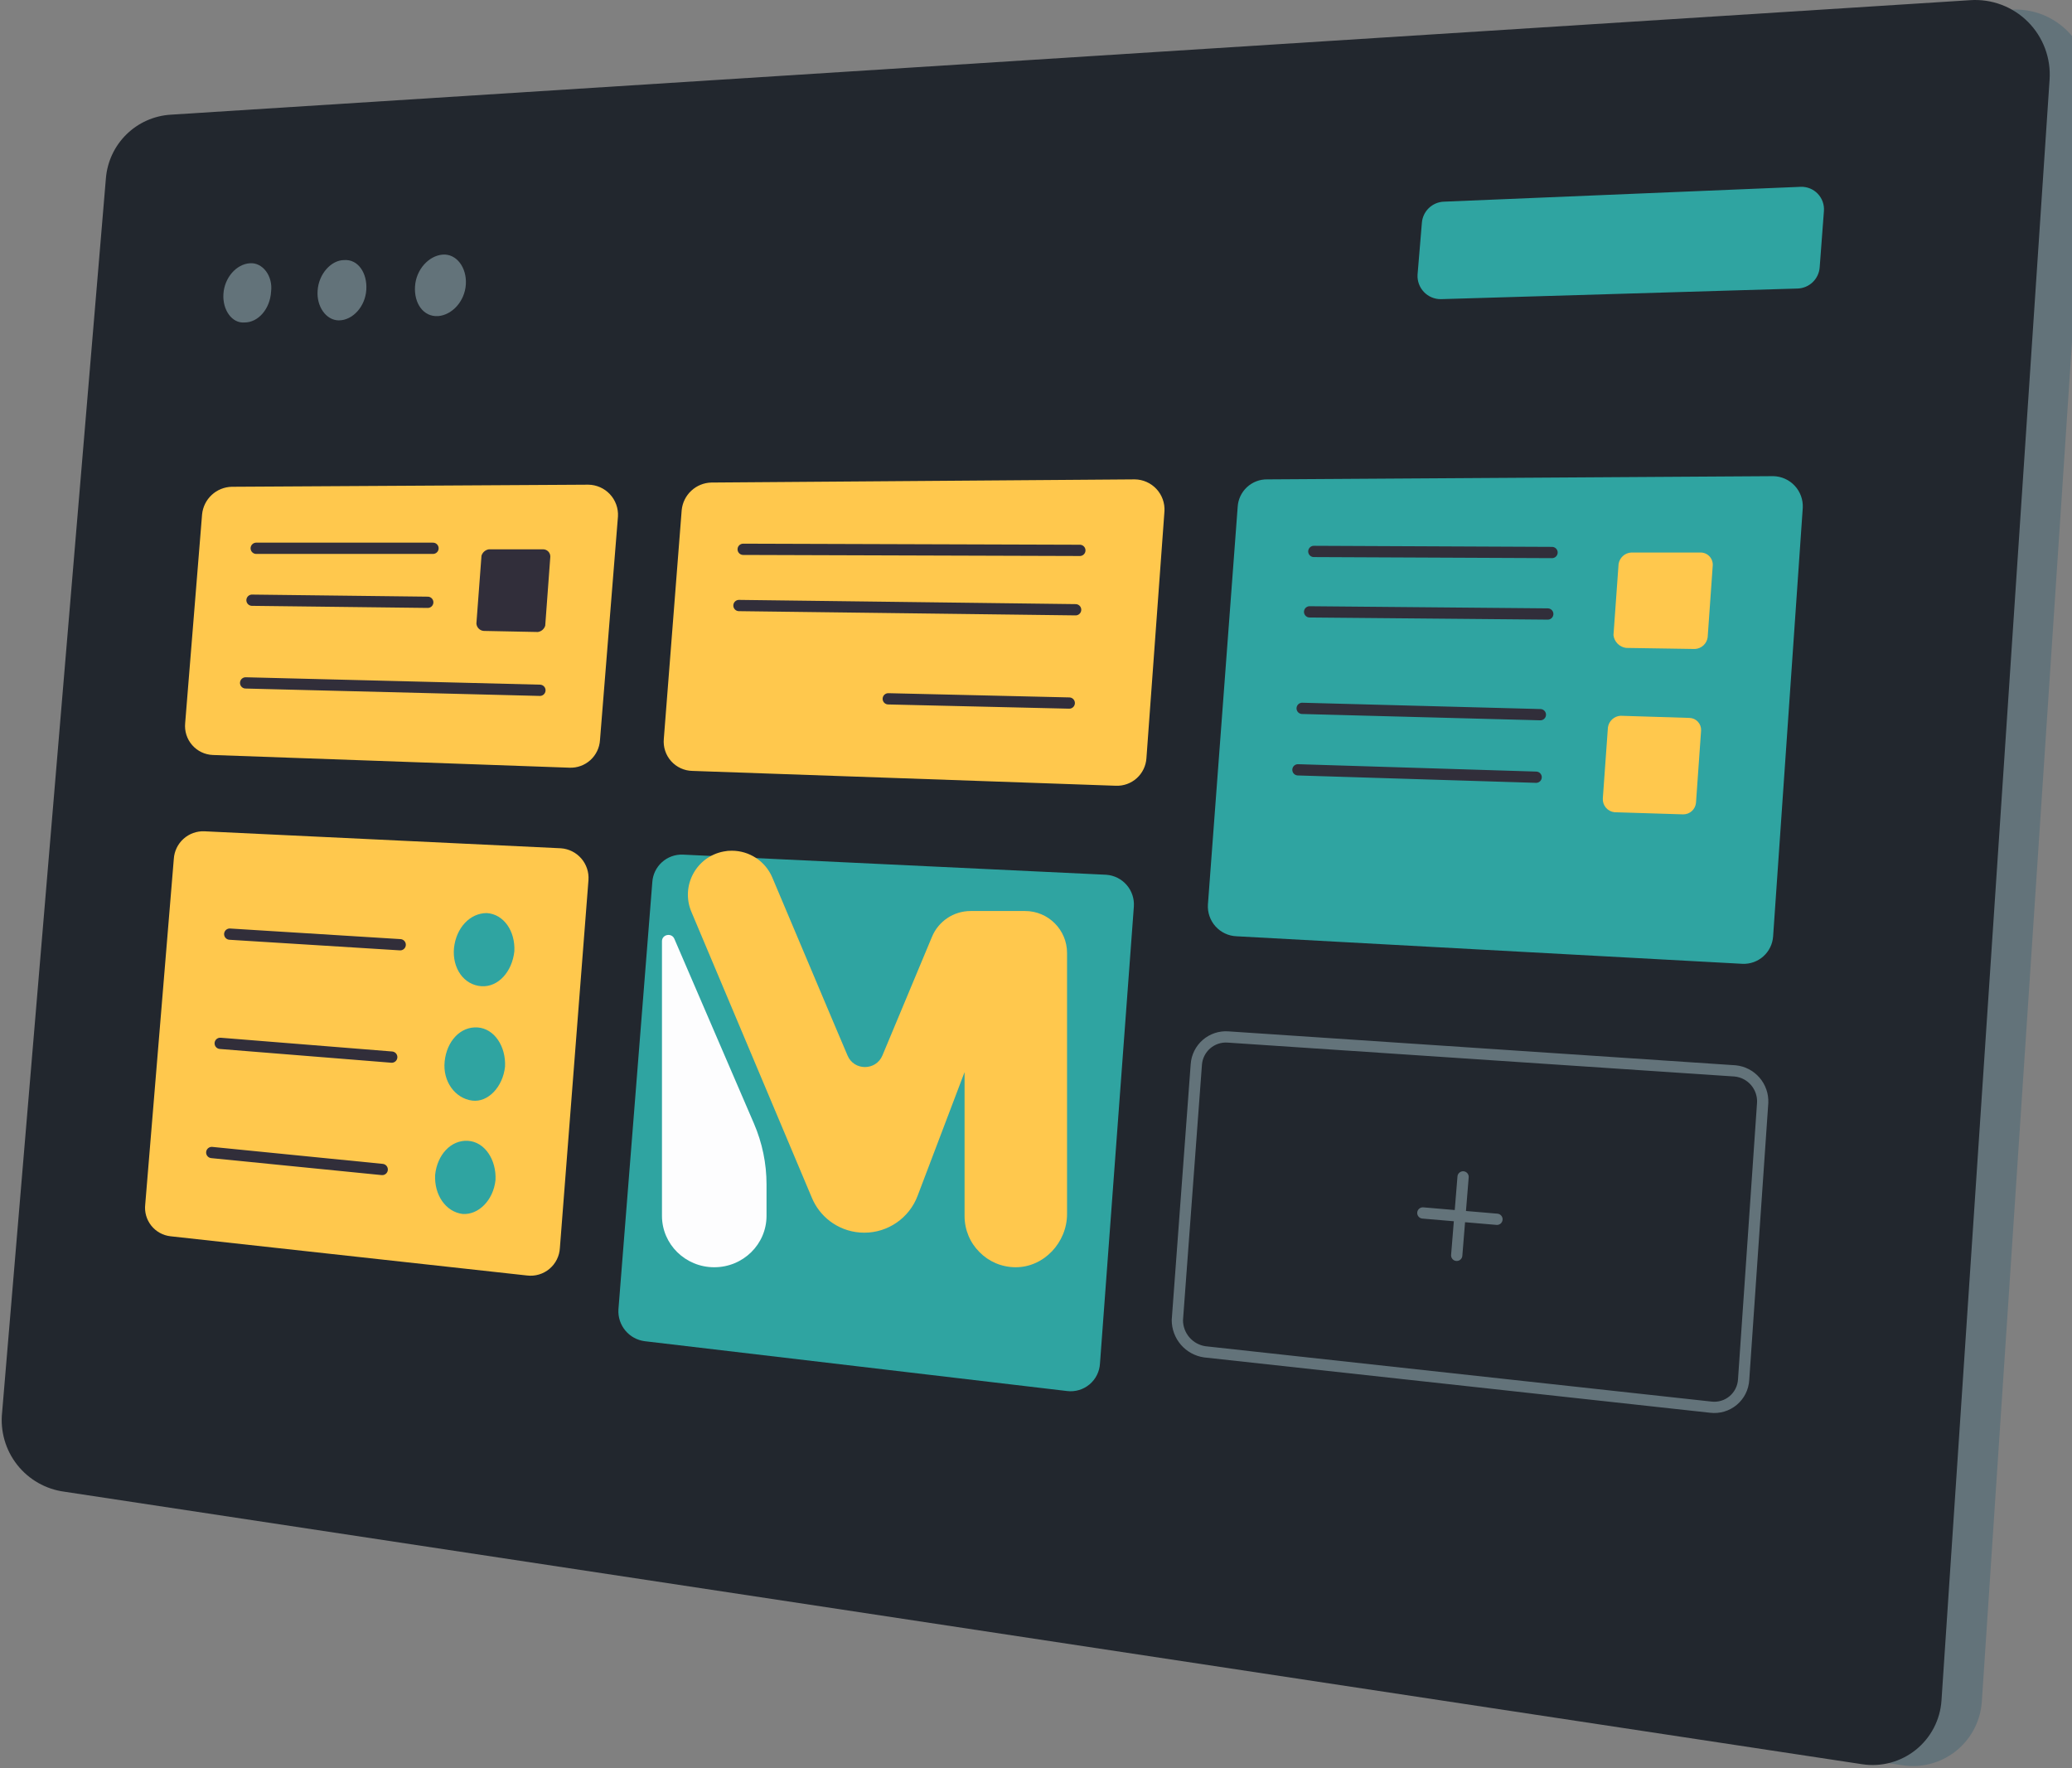 <svg width="688" height="587" viewBox="0 0 688 587" fill="none" xmlns="http://www.w3.org/2000/svg">
<rect x="0" y="0" width="688" height="587" fill="#808080" stroke="none"/>
<path d="M37.617 495.989L631.689 586.09C634.827 586.576 638.031 586.404 641.098 585.585C644.166 584.766 647.03 583.318 649.509 581.332C651.988 579.347 654.029 576.867 655.501 574.051C656.972 571.234 657.844 568.142 658.06 564.971L693.581 29.275C693.825 25.79 693.318 22.293 692.096 19.021C690.873 15.749 688.964 12.778 686.496 10.309C684.028 7.839 681.059 5.929 677.791 4.707C674.522 3.485 671.029 2.981 667.549 3.227L72.428 41.249C66.963 41.579 61.796 43.852 57.858 47.659C53.919 51.466 51.468 56.556 50.946 62.013L16.845 469.941C16.467 476.088 18.383 482.157 22.221 486.97C26.059 491.783 31.546 494.997 37.617 495.989Z" fill="#63737A"/>
<path d="M21.445 495.277L618.342 585.751C621.477 586.229 624.677 586.05 627.74 585.227C630.803 584.403 633.661 582.952 636.135 580.966C638.609 578.979 640.644 576.5 642.112 573.685C643.579 570.871 644.448 567.782 644.662 564.614L680.556 26.462C680.799 22.932 680.283 19.391 679.044 16.077C677.804 12.764 675.87 9.754 673.371 7.252C670.872 4.75 667.867 2.814 664.557 1.573C661.248 0.332 657.711 -0.185 654.185 0.059L56.611 38.081C51.099 38.437 45.9 40.766 41.962 44.644C38.024 48.521 35.611 53.688 35.163 59.2L0.707 468.89C0.026 475.131 1.817 481.39 5.694 486.323C9.572 491.257 15.227 494.471 21.445 495.277Z" fill="#22272E"/>
<path d="M410.593 310.857L578.61 320.003C581.158 320.106 583.647 319.207 585.543 317.498C587.439 315.789 588.593 313.406 588.759 310.857L598.603 168.592C598.669 167.257 598.467 165.922 598.009 164.666C597.551 163.41 596.846 162.258 595.936 161.28C595.027 160.301 593.93 159.514 592.712 158.967C591.494 158.419 590.178 158.122 588.843 158.092L420.809 159.159C418.306 159.115 415.884 160.043 414.049 161.748C412.214 163.453 411.108 165.802 410.965 168.304L401.086 300.289C400.999 301.612 401.178 302.939 401.612 304.192C402.046 305.444 402.726 306.597 403.612 307.582C404.498 308.567 405.572 309.365 406.771 309.927C407.97 310.49 409.269 310.806 410.593 310.857Z" fill="#2FA4A1"/>
<path d="M229.906 255.951L370.52 260.88C373.072 260.982 375.562 260.081 377.459 258.369C379.356 256.656 380.508 254.269 380.669 251.717L386.657 169.712C386.73 168.365 386.531 167.017 386.071 165.75C385.611 164.482 384.9 163.321 383.98 162.336C383.061 161.35 381.952 160.561 380.72 160.015C379.488 159.47 378.159 159.179 376.813 159.16L236.198 160.21C233.726 160.272 231.362 161.236 229.549 162.92C227.736 164.604 226.6 166.892 226.353 169.356L220.416 245.332C220.293 246.664 220.445 248.007 220.863 249.277C221.282 250.547 221.958 251.717 222.848 252.714C223.739 253.71 224.825 254.512 226.04 255.069C227.254 255.627 228.57 255.927 229.906 255.951Z" fill="#FFC84D"/>
<path d="M70.668 250.667L189.073 254.885C191.623 254.992 194.114 254.094 196.011 252.385C197.908 250.675 199.061 248.289 199.222 245.739L205.193 171.473C205.269 170.126 205.071 168.778 204.612 167.509C204.153 166.24 203.442 165.078 202.522 164.092C201.602 163.106 200.492 162.317 199.259 161.772C198.026 161.227 196.696 160.938 195.349 160.922L76.944 161.616C74.469 161.679 72.102 162.645 70.289 164.332C68.476 166.019 67.342 168.312 67.099 170.779L61.483 240.099C61.353 241.405 61.491 242.724 61.889 243.974C62.286 245.224 62.935 246.38 63.796 247.37C64.656 248.36 65.71 249.163 66.891 249.73C68.073 250.297 69.359 250.616 70.668 250.667Z" fill="#FFC84D"/>
<path d="M400.039 448.823L568.073 467.199C569.397 467.358 570.74 467.244 572.018 466.863C573.296 466.482 574.483 465.842 575.504 464.983C576.525 464.124 577.359 463.064 577.955 461.869C578.55 460.674 578.895 459.37 578.966 458.036L585.292 366.106C585.404 363.512 584.52 360.973 582.822 359.011C581.123 357.048 578.739 355.812 576.158 355.555L407.769 344.292C406.477 344.197 405.179 344.359 403.949 344.768C402.72 345.177 401.583 345.825 400.604 346.674C399.625 347.524 398.823 348.559 398.244 349.719C397.665 350.88 397.321 352.143 397.231 353.437L390.939 438.272C390.933 440.833 391.85 443.31 393.521 445.248C395.193 447.187 397.507 448.456 400.039 448.823V448.823Z" stroke="#63737A" stroke-width="3.74" stroke-linecap="round" stroke-linejoin="round"/>
<path d="M214.091 445.3L354.351 461.847C355.674 462.006 357.015 461.892 358.292 461.512C359.569 461.132 360.755 460.494 361.776 459.637C362.797 458.779 363.632 457.722 364.228 456.529C364.825 455.336 365.17 454.033 365.244 452.701L376.493 301.002C376.679 298.389 375.821 295.808 374.109 293.826C372.396 291.845 369.969 290.625 367.358 290.434L226.744 283.744C224.192 283.642 221.702 284.543 219.805 286.255C217.908 287.968 216.756 290.355 216.595 292.907L205.346 434.749C205.193 437.29 206.012 439.795 207.636 441.755C209.26 443.714 211.568 444.982 214.091 445.3Z" fill="#2FA4A1"/>
<path d="M56.612 410.46L175.017 423.484C176.342 423.646 177.686 423.533 178.965 423.153C180.244 422.773 181.432 422.133 182.453 421.274C183.475 420.414 184.309 419.353 184.904 418.157C185.499 416.961 185.841 415.655 185.91 414.321L195.4 292.193C195.586 289.581 194.728 287.002 193.015 285.023C191.302 283.045 188.874 281.828 186.266 281.642L67.861 276.002C65.309 275.9 62.818 276.801 60.922 278.513C59.025 280.225 57.873 282.613 57.712 285.165L48.222 399.891C48.076 401.137 48.178 402.4 48.521 403.607C48.864 404.813 49.442 405.94 50.222 406.922C51.002 407.905 51.968 408.723 53.064 409.33C54.161 409.937 55.367 410.321 56.612 410.46Z" fill="#FFC84D"/>
<path d="M485.812 390.746L483.698 416.794" stroke="#63737A" stroke-width="3.74" stroke-linecap="round" stroke-linejoin="round"/>
<path d="M497.062 404.82L472.451 402.721" stroke="#63737A" stroke-width="3.74" stroke-linecap="round" stroke-linejoin="round"/>
<path d="M150.745 314.771C151.455 308.081 156.022 303.152 161.638 303.152C167.271 303.508 171.127 309.148 170.789 315.838C170.079 322.511 165.511 327.795 159.879 327.439C153.975 327.049 150.119 321.41 150.745 314.771Z" fill="#2FA4A1"/>
<path d="M132.882 313.667L76.284 310.146" stroke="#312E3A" stroke-width="3.74" stroke-linecap="round" stroke-linejoin="round"/>
<path d="M147.649 352.387C148.359 345.612 152.927 340.768 158.542 341.124C164.158 341.48 168.032 347.458 167.693 354.148C166.983 360.838 162.061 366.105 156.783 365.411C151.167 364.699 146.939 359.076 147.649 352.387Z" fill="#2FA4A1"/>
<path d="M130.073 350.976L73.12 346.406" stroke="#312E3A" stroke-width="3.74" stroke-linecap="round" stroke-linejoin="round"/>
<path d="M144.486 390.033C145.196 383.36 149.763 378.432 155.379 378.77C160.995 379.109 164.869 385.121 164.53 391.794C163.82 398.484 158.898 403.413 153.62 403.057C148.004 402.363 144.131 396.723 144.486 390.033Z" fill="#2FA4A1"/>
<path d="M126.912 388.287L70.314 382.65" stroke="#312E3A" stroke-width="3.74" stroke-linecap="round" stroke-linejoin="round"/>
<path d="M539.943 215.116L562.795 215.472C563.84 215.419 564.834 215.002 565.606 214.294C566.378 213.587 566.879 212.631 567.024 211.593L568.715 187.662C568.739 187.102 568.646 186.543 568.443 186.02C568.24 185.498 567.931 185.023 567.535 184.627C567.139 184.23 566.665 183.921 566.143 183.717C565.621 183.514 565.063 183.421 564.503 183.445H541.651C540.611 183.501 539.623 183.917 538.855 184.621C538.087 185.325 537.586 186.274 537.439 187.307L535.748 210.899C535.881 211.968 536.366 212.962 537.125 213.726C537.884 214.489 538.875 214.978 539.943 215.116Z" fill="#FFC84D"/>
<path d="M515.348 183.441L436.253 183.086" stroke="#312E3A" stroke-width="3.74" stroke-linecap="round" stroke-linejoin="round"/>
<path d="M513.928 203.855L434.85 203.145" stroke="#312E3A" stroke-width="3.74" stroke-linecap="round" stroke-linejoin="round"/>
<path d="M160.656 209.476L178.586 209.831C179.153 209.752 179.685 209.513 180.119 209.14C180.554 208.768 180.873 208.279 181.039 207.731L182.73 184.85C182.74 184.524 182.683 184.2 182.563 183.897C182.443 183.594 182.263 183.318 182.034 183.087C181.804 182.856 181.53 182.674 181.229 182.552C180.927 182.43 180.603 182.37 180.278 182.378H162.348C161.779 182.463 161.246 182.706 160.809 183.081C160.372 183.455 160.05 183.945 159.878 184.495L158.187 207.02C158.231 207.66 158.505 208.261 158.96 208.713C159.414 209.165 160.017 209.436 160.656 209.476Z" fill="#312E3A"/>
<path d="M143.775 182.039H85.08" stroke="#312E3A" stroke-width="3.74" stroke-linecap="round" stroke-linejoin="round"/>
<path d="M142.033 199.973L83.676 199.279" stroke="#312E3A" stroke-width="3.74" stroke-linecap="round" stroke-linejoin="round"/>
<path d="M179.279 229.189L81.561 226.734" stroke="#312E3A" stroke-width="3.74" stroke-linecap="round" stroke-linejoin="round"/>
<path d="M536.085 269.671L558.937 270.382C559.997 270.382 561.018 269.983 561.798 269.265C562.578 268.547 563.06 267.561 563.149 266.504L564.841 242.573C564.872 242.039 564.797 241.504 564.618 241.001C564.439 240.497 564.16 240.034 563.798 239.641C563.437 239.247 563 238.93 562.513 238.71C562.027 238.489 561.501 238.369 560.967 238.356L538.115 237.645C537.072 237.701 536.082 238.119 535.314 238.827C534.545 239.535 534.047 240.488 533.903 241.523L532.211 265.098C532.144 266.213 532.51 267.311 533.231 268.163C533.953 269.015 534.975 269.555 536.085 269.671Z" fill="#FFC84D"/>
<path d="M511.474 237.284L432.379 235.186" stroke="#312E3A" stroke-width="3.74" stroke-linecap="round" stroke-linejoin="round"/>
<path d="M510.07 258.046L430.976 255.592" stroke="#312E3A" stroke-width="3.74" stroke-linecap="round" stroke-linejoin="round"/>
<path d="M478.439 99.321L596.844 95.799C598.727 95.749 600.524 95.001 601.887 93.698C603.25 92.397 604.081 90.634 604.219 88.753L605.623 70.123C605.712 69.068 605.577 68.005 605.225 67.006C604.873 66.007 604.313 65.095 603.582 64.329C602.851 63.563 601.965 62.962 600.984 62.565C600.003 62.169 598.95 61.985 597.892 62.027L479.487 66.956C477.611 67.013 475.822 67.762 474.464 69.059C473.106 70.357 472.274 72.111 472.129 73.984L470.691 91.209C470.633 92.259 470.792 93.311 471.156 94.297C471.52 95.284 472.083 96.186 472.809 96.946C473.535 97.707 474.409 98.31 475.378 98.718C476.346 99.127 477.388 99.332 478.439 99.321Z" fill="#2FA4A1"/>
<path d="M358.562 182.732L246.77 182.377" stroke="#312E3A" stroke-width="3.74" stroke-linecap="round" stroke-linejoin="round"/>
<path d="M357.158 202.447L245.367 201.043" stroke="#312E3A" stroke-width="3.74" stroke-linecap="round" stroke-linejoin="round"/>
<path d="M355.044 233.422L294.945 232.018" stroke="#312E3A" stroke-width="3.74" stroke-linecap="round" stroke-linejoin="round"/>
<path d="M74.188 97.566C74.526 92.282 78.4 87.709 82.967 87.404C87.196 87.066 90.697 91.638 90.004 96.906C89.648 102.545 85.775 107.067 81.208 107.067C76.996 107.423 73.833 102.85 74.188 97.566Z" fill="#63737A"/>
<path d="M105.462 96.511C105.817 90.871 110.029 86.35 114.258 86.35C118.825 85.994 121.988 90.567 121.633 96.207C121.278 101.846 117.066 106.368 112.499 106.368C108.287 106.351 105.073 101.779 105.462 96.511Z" fill="#63737A"/>
<path d="M137.805 95.088C138.161 89.465 142.372 84.926 146.939 84.537C151.506 84.147 155.025 88.754 154.686 94.394C154.348 100.033 150.119 104.555 145.536 104.945C140.596 105.301 137.45 100.728 137.805 95.088Z" fill="#63737A"/>
<path d="M243.014 282.45C242.108 282.431 241.191 282.518 240.265 282.711C231.15 284.449 225.97 294.156 229.558 302.703L269.579 397.681C270.882 400.81 272.965 403.447 275.541 405.417C275.859 405.649 276.206 405.881 276.525 406.112C279.563 408.141 283.18 409.271 287 409.271C294.842 409.271 301.903 404.403 304.681 397.043L320.279 355.958V403.707C320.279 408.401 322.16 412.689 325.256 415.732C328.294 418.832 332.519 420.715 337.178 420.744C346.612 420.802 354.31 412.516 354.31 403.07V316.408C354.31 308.701 348.059 302.471 340.39 302.471H322.304C316.661 302.471 311.597 305.861 309.456 311.048L293.019 350.395C290.878 355.552 283.556 355.581 281.415 350.424L276.553 338.979L256.442 291.345C254.127 285.869 248.773 282.45 243.014 282.45Z" fill="#FFC84D"/>
<path d="M250.331 372.996L223.908 311.682C222.992 309.591 219.804 310.23 219.804 312.495V403.667C219.804 413.107 227.569 420.746 237.164 420.746C246.759 420.746 254.523 413.107 254.523 403.667V393.24C254.523 386.299 253.106 379.415 250.331 372.996Z" fill="#FDFDFE"/>
</svg>

